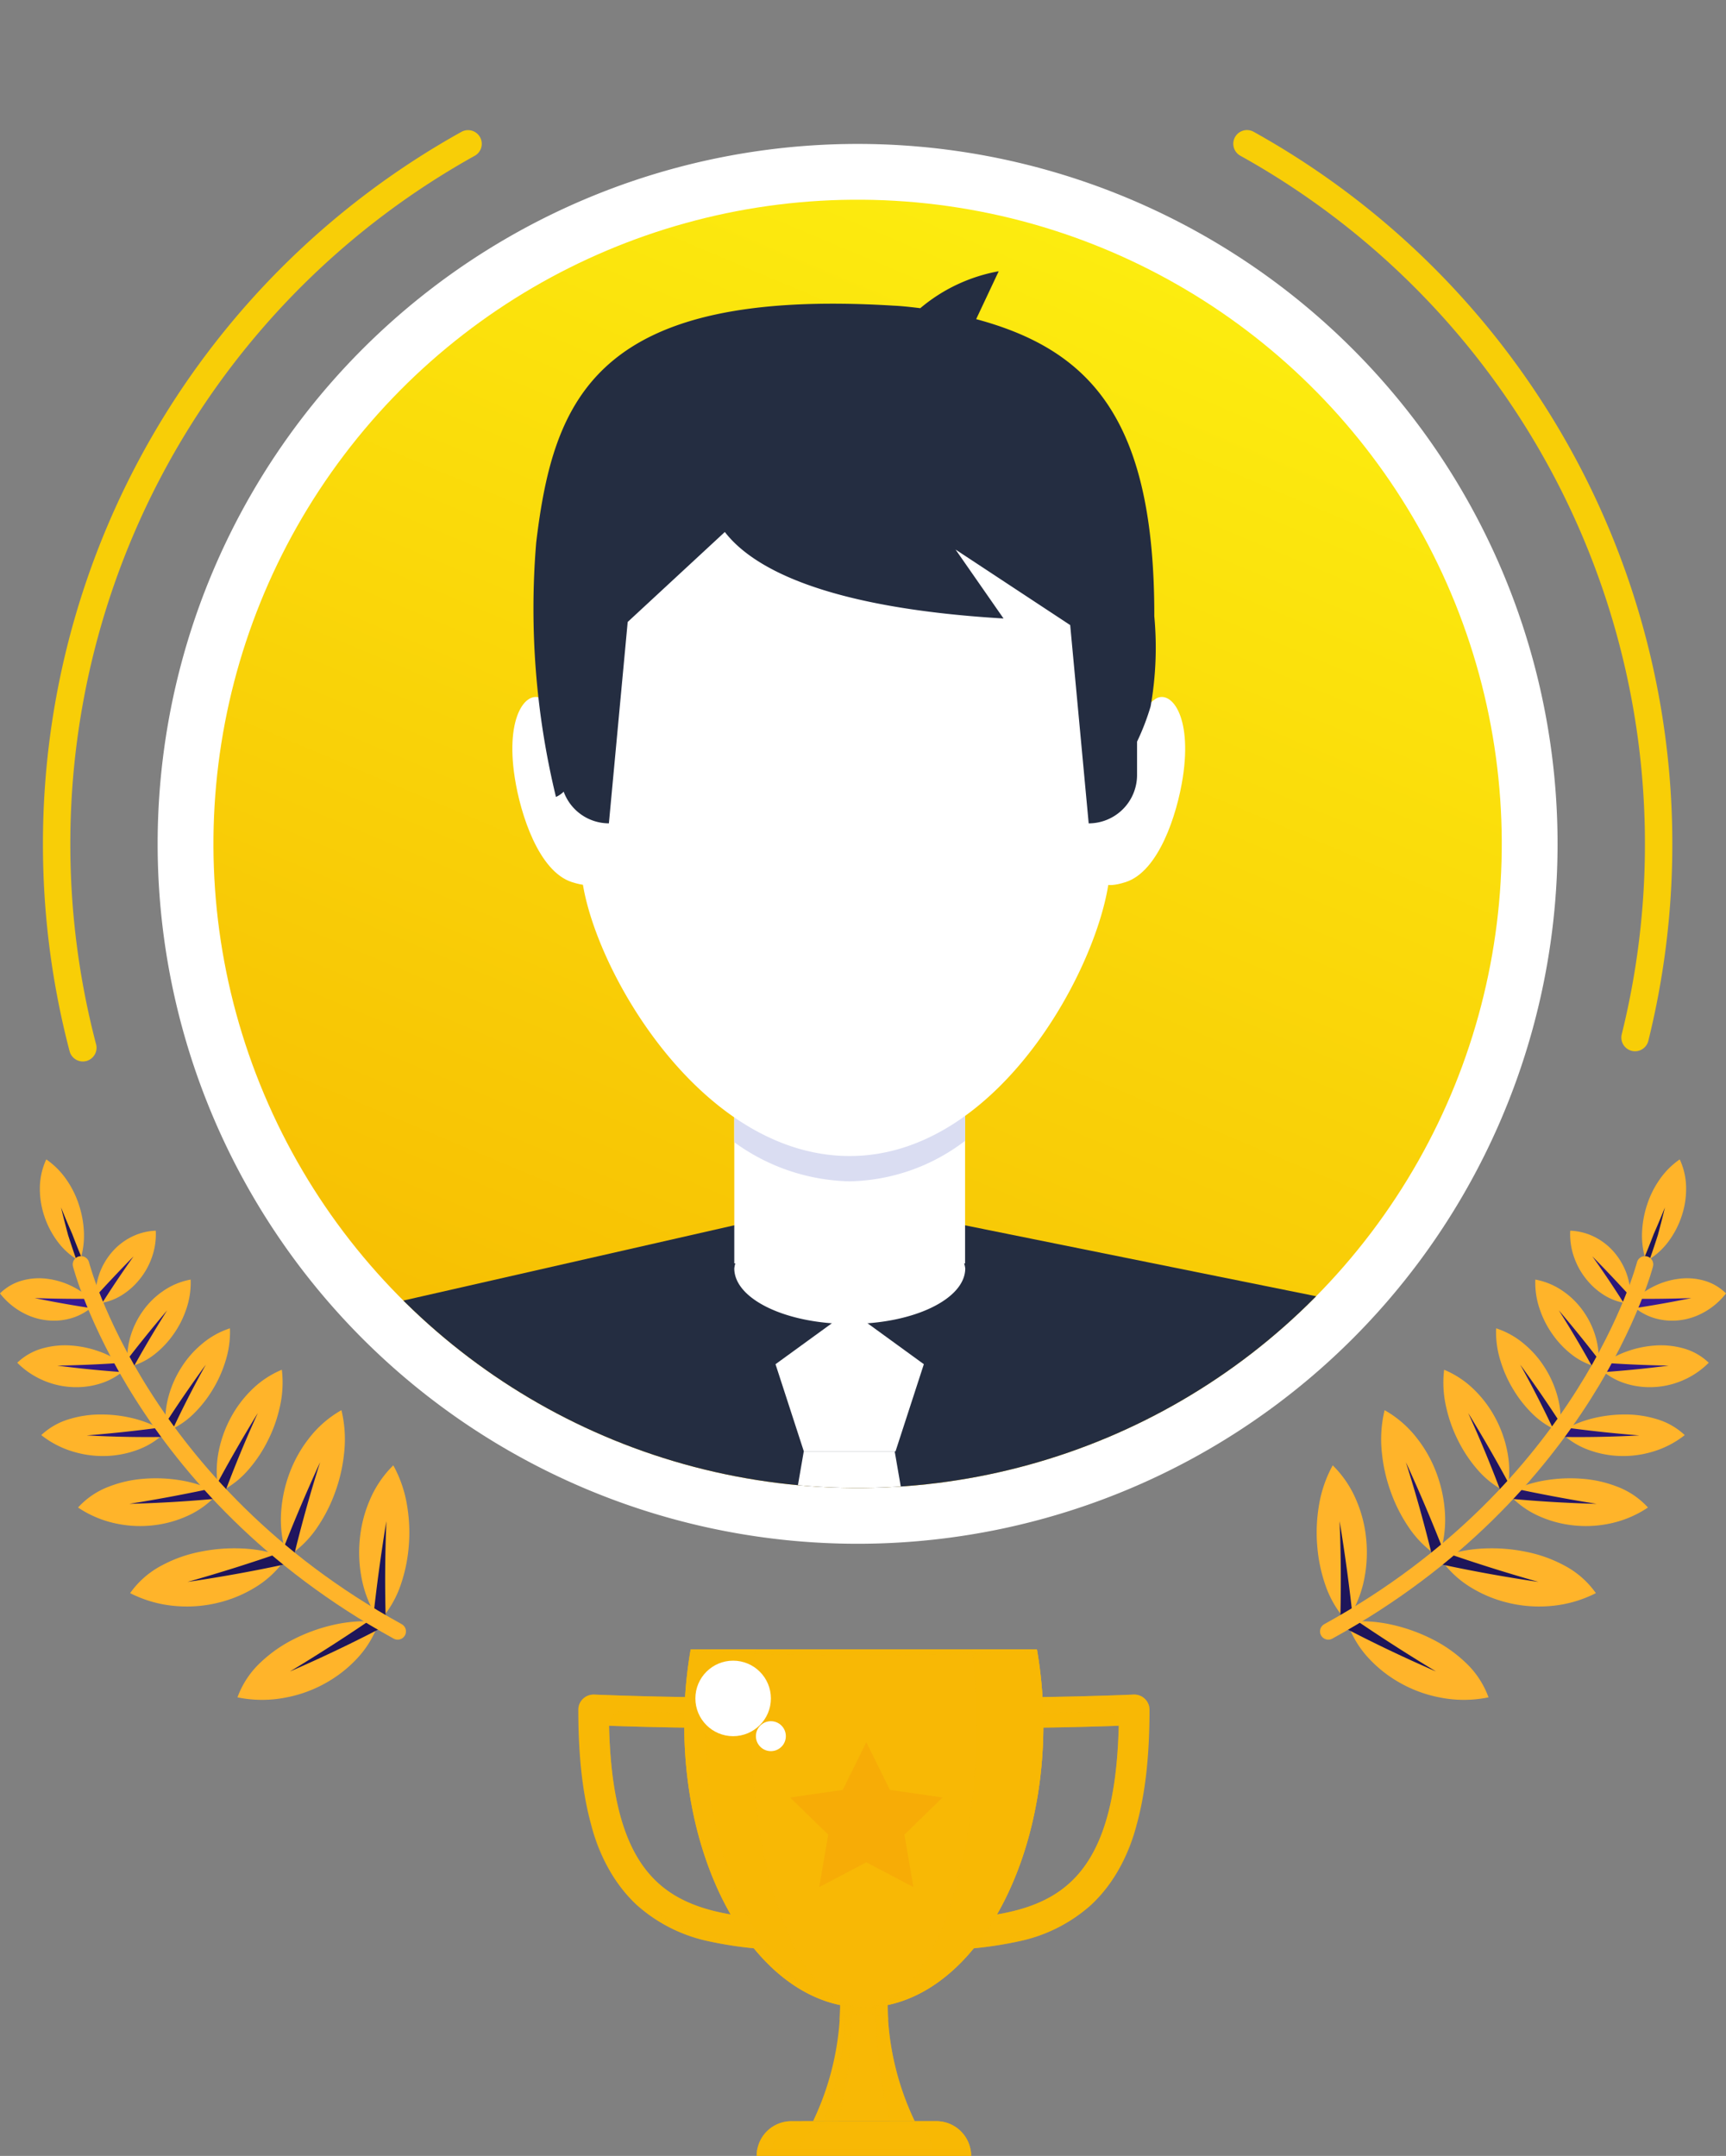 <svg xmlns="http://www.w3.org/2000/svg" xmlns:xlink="http://www.w3.org/1999/xlink" width="94.531" height="118.082" viewBox="0 0 94.531 118.082">
  <rect x="0" y="0" width="94.531" height="118.082" fill="#808080" stroke="none"/>
  <defs>
    <linearGradient id="linear-gradient" x1="0.853" y1="0.153" x2="-0.005" y2="0.968" gradientUnits="objectBoundingBox">
      <stop offset="0" stop-color="#fcec0f"/>
      <stop offset="1" stop-color="#f6b500"/>
    </linearGradient>
    <clipPath id="clip-path">
      <ellipse id="Ellipse_1168" data-name="Ellipse 1168" cx="35.28" cy="35.28" rx="35.28" ry="35.28" transform="translate(0 27.426) rotate(-22.873)" fill="none"/>
    </clipPath>
    <radialGradient id="radial-gradient" cx="-16.104" cy="-6.738" r="13.31" gradientUnits="objectBoundingBox">
      <stop offset="0" stop-color="#621ffa"/>
      <stop offset="1" stop-color="#1e155a"/>
    </radialGradient>
    <radialGradient id="radial-gradient-2" cx="-5.138" cy="-7.516" r="10.541" xlink:href="#radial-gradient"/>
    <radialGradient id="radial-gradient-3" cx="-3.143" cy="-59.792" r="75.22" xlink:href="#radial-gradient"/>
    <radialGradient id="radial-gradient-4" cx="-2.806" cy="-7.136" r="8.931" xlink:href="#radial-gradient"/>
    <radialGradient id="radial-gradient-5" cx="-1.67" cy="-40.883" r="45.606" xlink:href="#radial-gradient"/>
    <radialGradient id="radial-gradient-6" cx="0.614" cy="-6.585" r="7.51" xlink:href="#radial-gradient"/>
    <radialGradient id="radial-gradient-7" cx="-0.027" cy="-24.513" r="24.668" xlink:href="#radial-gradient"/>
    <radialGradient id="radial-gradient-8" cx="21.97" cy="-6.466" r="7.145" xlink:href="#radial-gradient"/>
    <radialGradient id="radial-gradient-9" cx="3.084" cy="-14.023" r="13.626" xlink:href="#radial-gradient"/>
    <radialGradient id="radial-gradient-10" cx="-6.049" cy="-7.869" r="12.262" xlink:href="#radial-gradient"/>
    <radialGradient id="radial-gradient-11" cx="-4.028" cy="-53.899" r="75.902" xlink:href="#radial-gradient"/>
    <radialGradient id="radial-gradient-12" cx="-7.083" cy="-8.26" r="14.476" xlink:href="#radial-gradient"/>
    <radialGradient id="radial-gradient-13" cx="-5.07" cy="-44.127" r="70.55" xlink:href="#radial-gradient"/>
    <radialGradient id="radial-gradient-14" cx="17.104" cy="-6.738" r="13.31" xlink:href="#radial-gradient"/>
    <radialGradient id="radial-gradient-15" cx="6.138" cy="-7.516" r="10.541" xlink:href="#radial-gradient"/>
    <radialGradient id="radial-gradient-16" cx="4.143" cy="-59.792" r="75.22" xlink:href="#radial-gradient"/>
    <radialGradient id="radial-gradient-17" cx="3.806" cy="-7.136" r="8.931" xlink:href="#radial-gradient"/>
    <radialGradient id="radial-gradient-18" cx="2.67" cy="-40.883" r="45.606" xlink:href="#radial-gradient"/>
    <radialGradient id="radial-gradient-19" cx="0.386" cy="-6.585" r="7.51" xlink:href="#radial-gradient"/>
    <radialGradient id="radial-gradient-20" cx="1.027" cy="-24.513" r="24.668" xlink:href="#radial-gradient"/>
    <radialGradient id="radial-gradient-21" cx="-20.972" cy="-6.466" r="7.145" xlink:href="#radial-gradient"/>
    <radialGradient id="radial-gradient-22" cx="-2.084" cy="-14.023" r="13.626" xlink:href="#radial-gradient"/>
    <radialGradient id="radial-gradient-23" cx="7.049" cy="-7.869" r="12.262" xlink:href="#radial-gradient"/>
    <radialGradient id="radial-gradient-24" cx="5.028" cy="-53.899" r="75.902" xlink:href="#radial-gradient"/>
    <radialGradient id="radial-gradient-25" cx="8.083" cy="-8.26" r="14.476" xlink:href="#radial-gradient"/>
    <radialGradient id="radial-gradient-26" cx="6.07" cy="-44.127" r="70.55" xlink:href="#radial-gradient"/>
  </defs>
  <g id="Group_903140" data-name="Group 903140" transform="translate(-140.686 -151.631)">
    <g id="Group_1621" data-name="Group 1621" transform="translate(141.437 151.631)">
      <path id="Path_6541" data-name="Path 6541" d="M-243.945,93.508A43.854,43.854,0,0,1-221.4,131.853a43.954,43.954,0,0,1-1.292,10.61" transform="translate(311.49 -85.634)" fill="none" stroke="#f8ce07" stroke-linecap="round" stroke-width="1.5"/>
      <path id="Path_6542" data-name="Path 6542" d="M-289.539,143.021a43.892,43.892,0,0,1-1.435-11.169,43.856,43.856,0,0,1,22.533-38.341" transform="translate(293.325 -85.633)" fill="none" stroke="#f8ce07" stroke-linecap="round" stroke-width="1.5"/>
      <path id="Path_6808" data-name="Path 6808" d="M38.336,0A38.336,38.336,0,1,1,0,38.336,38.336,38.336,0,0,1,38.336,0Z" transform="translate(7.883 7.883)" fill="#fff"/>
      <ellipse id="Ellipse_1167" data-name="Ellipse 1167" cx="35.28" cy="35.28" rx="35.28" ry="35.28" transform="translate(0 27.426) rotate(-22.873)" fill="url(#linear-gradient)"/>
      <g id="Group_1620" data-name="Group 1620" transform="translate(0 0)">
        <g id="Group_1619" data-name="Group 1619" clip-path="url(#clip-path)">
          <g id="Group_1618" data-name="Group 1618" transform="translate(11.859 14.857)">
            <g id="Group_1616" data-name="Group 1616" transform="translate(0 39.974)">
              <path id="Path_6543" data-name="Path 6543" d="M-215.4,141.992l-28.467,19.161h-12.65l-27.6-18.634,27.6-6.278h12.644Z" transform="translate(284.115 -123.959)" fill="#242d41"/>
              <g id="Group_1614" data-name="Group 1614" transform="translate(27.602)">
                <path id="Path_6544" data-name="Path 6544" d="M-251.611,141.748h.051V127.381H-264.2v14.367h.057a1.56,1.56,0,0,0-.057.274c0,1.68,2.832,3.043,6.325,3.043s6.324-1.363,6.324-3.043A1.558,1.558,0,0,0-251.611,141.748Z" transform="translate(264.204 -127.381)" fill="#fff"/>
                <path id="Path_6545" data-name="Path 6545" d="M-264.2,135.112a11.1,11.1,0,0,0,6.325,2.142,10.727,10.727,0,0,0,6.319-2.221v-7.652H-264.2Z" transform="translate(264.204 -127.381)" fill="#daddf2"/>
              </g>
              <g id="Group_1615" data-name="Group 1615" transform="translate(28.357 16.934)">
                <path id="Path_6546" data-name="Path 6546" d="M-258.509,139.6l-4.063,2.952,1.552,4.776H-256l1.552-4.776Z" transform="translate(264.079 -139.597)" fill="#fff"/>
                <path id="Path_6547" data-name="Path 6547" d="M-252.563,162.883h-11.1l3.059-17.712h4.979Z" transform="translate(263.659 -137.444)" fill="#fff"/>
              </g>
            </g>
            <g id="Group_1617" data-name="Group 1617" transform="translate(15.451)">
              <path id="Path_6548" data-name="Path 6548" d="M-269.836,129.56l-1.507-14.617a12.682,12.682,0,0,1,12.683-12.683h7.077A12.684,12.684,0,0,1-238.9,114.944l-1.957,14.617c0,4.435-5.659,16.01-14.264,16.01C-263.758,145.57-269.836,134.086-269.836,129.56Z" transform="translate(273.597 -97.11)" fill="#fff"/>
              <path id="Path_6549" data-name="Path 6549" d="M-272.837,119.786c.315,2.029,1.321,5.137,3.126,5.718,2.323.749,1.62-1.133,1-4.156-.462-2.246-1.3-4.964-2.612-5.864C-272.136,114.93-273.378,116.312-272.837,119.786Z" transform="translate(272.969 -92.048)" fill="#fff"/>
              <path id="Path_6550" data-name="Path 6550" d="M-245.163,119.786c-.316,2.029-1.321,5.137-3.126,5.718-2.325.749-1.622-1.133-1-4.156.463-2.246,1.3-4.964,2.612-5.864C-245.864,114.93-244.624,116.312-245.163,119.786Z" transform="translate(281.881 -92.048)" fill="#fff"/>
              <path id="Path_6551" data-name="Path 6551" d="M-238.118,117.444c.015-10.635-3.356-14.554-9.756-16.276l1.234-2.623a9.185,9.185,0,0,0-4.295,2.023c-.507-.062-1.009-.119-1.472-.139l0,0c-16.309-1-18.616,5.111-19.563,12.964a43.724,43.724,0,0,0,1.081,13.944,1.388,1.388,0,0,0,.423-.287,2.64,2.64,0,0,0,2.476,1.734l1.03-11.03,5.32-4.928c1.476,1.913,5.349,4.146,15.265,4.738l-2.628-3.776,6.278,4.137,1.013,10.86a2.649,2.649,0,0,0,2.649-2.649v-1.826a13.127,13.127,0,0,0,.744-1.934A18.552,18.552,0,0,0-238.118,117.444Z" transform="translate(273.277 -98.545)" fill="#242d41"/>
            </g>
          </g>
        </g>
      </g>
    </g>
    <g id="Group_1718" data-name="Group 1718" transform="translate(140.686 215.133)">
      <g id="Group_1669" data-name="Group 1669" transform="translate(72.113)">
        <g id="Group_1668" data-name="Group 1668">
          <g id="Group_1667" data-name="Group 1667">
            <g id="Group_1624" data-name="Group 1624" transform="translate(17.821)">
              <g id="Group_1622" data-name="Group 1622">
                <path id="Path_6552" data-name="Path 6552" d="M-226.273,133.636a3.763,3.763,0,0,1,.349,1.639,4.671,4.671,0,0,1-.25,1.487,4.907,4.907,0,0,1-.693,1.339,3.891,3.891,0,0,1-1.249,1.113,4.468,4.468,0,0,1-.218-1.636,5.567,5.567,0,0,1,.266-1.436,5.184,5.184,0,0,1,.634-1.317A4.338,4.338,0,0,1-226.273,133.636Z" transform="translate(228.336 -133.636)" fill="#ffb42a"/>
              </g>
              <g id="Group_1623" data-name="Group 1623" transform="translate(0.058 2.63)">
                <path id="Path_6553" data-name="Path 6553" d="M-227.1,135.533q-.183.761-.388,1.519-.239.747-.5,1.485a.171.171,0,0,1-.208.118.166.166,0,0,1-.09-.218l0-.011q.3-.719.578-1.449Q-227.391,136.262-227.1,135.533Z" transform="translate(228.294 -135.533)" fill="url(#radial-gradient)"/>
              </g>
            </g>
            <g id="Group_1631" data-name="Group 1631" transform="translate(9.818 9.252)">
              <g id="Group_1627" data-name="Group 1627">
                <g id="Group_1625" data-name="Group 1625">
                  <path id="Path_6554" data-name="Path 6554" d="M-234.1,140.31a4.537,4.537,0,0,1,1.584.9,5.432,5.432,0,0,1,1.087,1.26,5.743,5.743,0,0,1,.688,1.557,4.825,4.825,0,0,1,.134,1.941,4.431,4.431,0,0,1-1.521-.994,6.567,6.567,0,0,1-1.03-1.313,6.773,6.773,0,0,1-.689-1.528A5.262,5.262,0,0,1-234.1,140.31Z" transform="translate(234.109 -140.31)" fill="#ffb42a"/>
                </g>
                <g id="Group_1626" data-name="Group 1626" transform="translate(1.33 1.991)">
                  <path id="Path_6555" data-name="Path 6555" d="M-233.15,141.746q1.243,1.707,2.4,3.51a.3.3,0,0,1-.085.384.239.239,0,0,1-.356-.048l-.015-.026Q-232.118,143.6-233.15,141.746Z" transform="translate(233.15 -141.746)" fill="url(#radial-gradient-2)"/>
                </g>
              </g>
              <g id="Group_1630" data-name="Group 1630" transform="translate(3.256 4.715)">
                <g id="Group_1628" data-name="Group 1628" transform="translate(0.275)">
                  <path id="Path_6556" data-name="Path 6556" d="M-224.753,144.845a5.207,5.207,0,0,1-1.87.941,5.565,5.565,0,0,1-1.754.2,5.446,5.446,0,0,1-1.654-.335,4.223,4.223,0,0,1-1.532-.976,6.122,6.122,0,0,1,1.822-.758,7.271,7.271,0,0,1,1.73-.2,5.8,5.8,0,0,1,1.672.238A3.822,3.822,0,0,1-224.753,144.845Z" transform="translate(231.562 -143.711)" fill="#ffb42a"/>
                </g>
                <g id="Group_1629" data-name="Group 1629" transform="translate(0 0.688)">
                  <path id="Path_6557" data-name="Path 6557" d="M-227.164,144.67q-2.2.119-4.369.082a.235.235,0,0,1-.225-.276.3.3,0,0,1,.288-.269l.03,0Q-229.323,144.5-227.164,144.67Z" transform="translate(231.761 -144.207)" fill="url(#radial-gradient-3)"/>
                </g>
              </g>
            </g>
            <g id="Group_1638" data-name="Group 1638" transform="translate(6.936 11.522)">
              <g id="Group_1634" data-name="Group 1634">
                <g id="Group_1632" data-name="Group 1632">
                  <path id="Path_6558" data-name="Path 6558" d="M-236.144,141.948a5.168,5.168,0,0,1,1.711,1.158,6.251,6.251,0,0,1,1.116,1.525,6.538,6.538,0,0,1,.638,1.822,5.468,5.468,0,0,1-.024,2.207,5,5,0,0,1-1.63-1.26,7.534,7.534,0,0,1-1.047-1.578,7.767,7.767,0,0,1-.643-1.79A5.97,5.97,0,0,1-236.144,141.948Z" transform="translate(236.188 -141.948)" fill="#ffb42a"/>
                </g>
                <g id="Group_1633" data-name="Group 1633" transform="translate(1.362 2.37)">
                  <path id="Path_6559" data-name="Path 6559" d="M-235.206,143.658q1.254,2.044,2.4,4.186a.332.332,0,0,1-.13.426.272.272,0,0,1-.4-.086l-.014-.032Q-234.207,145.85-235.206,143.658Z" transform="translate(235.206 -143.658)" fill="url(#radial-gradient-4)"/>
                </g>
              </g>
              <g id="Group_1637" data-name="Group 1637" transform="translate(3.206 5.941)">
                <g id="Group_1635" data-name="Group 1635" transform="translate(0.314)">
                  <path id="Path_6560" data-name="Path 6560" d="M-225.962,147.838a5.905,5.905,0,0,1-2.2.9,6.314,6.314,0,0,1-2,.064,6.176,6.176,0,0,1-1.84-.527,4.832,4.832,0,0,1-1.645-1.242,6.936,6.936,0,0,1,2.128-.694,8.274,8.274,0,0,1,1.975-.074,6.6,6.6,0,0,1,1.871.42A4.354,4.354,0,0,1-225.962,147.838Z" transform="translate(233.649 -146.233)" fill="#ffb42a"/>
                </g>
                <g id="Group_1636" data-name="Group 1636" transform="translate(0 0.488)">
                  <path id="Path_6561" data-name="Path 6561" d="M-228.69,147.5q-2.5-.064-4.95-.3a.268.268,0,0,1-.229-.334.341.341,0,0,1,.349-.277l.035.006Q-231.117,147.112-228.69,147.5Z" transform="translate(233.876 -146.585)" fill="url(#radial-gradient-5)"/>
                </g>
              </g>
            </g>
            <g id="Group_1645" data-name="Group 1645" transform="translate(3.534 13.736)">
              <g id="Group_1641" data-name="Group 1641">
                <g id="Group_1639" data-name="Group 1639">
                  <path id="Path_6562" data-name="Path 6562" d="M-238.456,143.545a5.878,5.878,0,0,1,1.773,1.537,7.076,7.076,0,0,1,1.054,1.87,7.5,7.5,0,0,1,.473,2.142,6.217,6.217,0,0,1-.326,2.487,5.68,5.68,0,0,1-1.668-1.643,8.534,8.534,0,0,1-.969-1.921,8.823,8.823,0,0,1-.482-2.106A6.8,6.8,0,0,1-238.456,143.545Z" transform="translate(238.642 -143.545)" fill="#ffb42a"/>
                </g>
                <g id="Group_1640" data-name="Group 1640" transform="translate(1.352 2.853)">
                  <path id="Path_6563" data-name="Path 6563" d="M-237.667,145.6q1.135,2.474,2.136,5.046a.381.381,0,0,1-.205.463.31.31,0,0,1-.439-.152l-.011-.037Q-236.837,148.211-237.667,145.6Z" transform="translate(237.667 -145.603)" fill="url(#radial-gradient-6)"/>
                </g>
              </g>
              <g id="Group_1644" data-name="Group 1644" transform="translate(2.834 7.568)">
                <g id="Group_1642" data-name="Group 1642" transform="translate(0.362)">
                  <path id="Path_6564" data-name="Path 6564" d="M-227.776,151.457a6.706,6.706,0,0,1-2.6.714,7.183,7.183,0,0,1-2.267-.2,7,7,0,0,1-2.006-.844,5.459,5.459,0,0,1-1.687-1.623,7.893,7.893,0,0,1,2.494-.495,9.346,9.346,0,0,1,2.239.184,7.475,7.475,0,0,1,2.053.726A4.919,4.919,0,0,1-227.776,151.457Z" transform="translate(236.337 -149.004)" fill="#ffb42a"/>
                </g>
                <g id="Group_1643" data-name="Group 1643" transform="translate(0 0.153)">
                  <path id="Path_6565" data-name="Path 6565" d="M-230.823,150.8q-2.815-.412-5.544-1.009a.3.3,0,0,1-.213-.406.388.388,0,0,1,.433-.266l.037.01Q-233.509,150.04-230.823,150.8Z" transform="translate(236.598 -149.115)" fill="url(#radial-gradient-7)"/>
                </g>
              </g>
            </g>
            <g id="Group_1652" data-name="Group 1652" transform="translate(0 16.757)">
              <g id="Group_1648" data-name="Group 1648">
                <g id="Group_1646" data-name="Group 1646">
                  <path id="Path_6566" data-name="Path 6566" d="M-240.313,145.724a5.863,5.863,0,0,1,1.307,1.949,7.034,7.034,0,0,1,.525,2.081,7.425,7.425,0,0,1-.105,2.19,6.253,6.253,0,0,1-.966,2.314,5.68,5.68,0,0,1-1.18-2.023,8.6,8.6,0,0,1-.43-2.107,8.855,8.855,0,0,1,.087-2.16A6.8,6.8,0,0,1-240.313,145.724Z" transform="translate(241.192 -145.724)" fill="#ffb42a"/>
                </g>
                <g id="Group_1647" data-name="Group 1647" transform="translate(1.255 3.058)">
                  <path id="Path_6567" data-name="Path 6567" d="M-240.286,147.93q.445,2.687.736,5.429a.381.381,0,0,1-.32.394.308.308,0,0,1-.383-.262.358.358,0,0,1,0-.039Q-240.171,150.665-240.286,147.93Z" transform="translate(240.286 -147.93)" fill="url(#radial-gradient-8)"/>
                </g>
              </g>
              <g id="Group_1651" data-name="Group 1651" transform="translate(1.294 8.233)">
                <g id="Group_1649" data-name="Group 1649" transform="translate(0.369 0.305)">
                  <path id="Path_6568" data-name="Path 6568" d="M-232.243,156.053a6.7,6.7,0,0,1-2.7,0,7.151,7.151,0,0,1-2.135-.786,7.015,7.015,0,0,1-1.713-1.34,5.47,5.47,0,0,1-1.2-2.01,7.872,7.872,0,0,1,2.538.177,9.386,9.386,0,0,1,2.111.765,7.515,7.515,0,0,1,1.79,1.241A4.913,4.913,0,0,1-232.243,156.053Z" transform="translate(239.992 -151.883)" fill="#ffb42a"/>
                </g>
                <g id="Group_1650" data-name="Group 1650">
                  <path id="Path_6569" data-name="Path 6569" d="M-235.017,154.72q-2.608-1.133-5.083-2.427a.3.3,0,0,1-.1-.449.385.385,0,0,1,.487-.143l.035.019Q-237.408,153.279-235.017,154.72Z" transform="translate(240.258 -151.663)" fill="url(#radial-gradient-9)"/>
                </g>
              </g>
            </g>
            <g id="Group_1659" data-name="Group 1659" transform="translate(11.971 6.583)">
              <g id="Group_1655" data-name="Group 1655">
                <g id="Group_1653" data-name="Group 1653">
                  <path id="Path_6570" data-name="Path 6570" d="M-232.552,138.385a3.846,3.846,0,0,1,1.526.64,4.362,4.362,0,0,1,1.058,1.034,4.682,4.682,0,0,1,.686,1.354,4.2,4.2,0,0,1,.171,1.769,3.714,3.714,0,0,1-1.486-.721,5.126,5.126,0,0,1-1.015-1.081,5.239,5.239,0,0,1-.683-1.329A4.438,4.438,0,0,1-232.552,138.385Z" transform="translate(232.556 -138.385)" fill="#ffb42a"/>
                </g>
                <g id="Group_1654" data-name="Group 1654" transform="translate(1.292 1.69)">
                  <path id="Path_6571" data-name="Path 6571" d="M-231.624,139.6q1.216,1.431,2.368,2.937a.293.293,0,0,1-.053.388.241.241,0,0,1-.36-.019l-.018-.028Q-230.611,141.2-231.624,139.6Z" transform="translate(231.624 -139.604)" fill="url(#radial-gradient-10)"/>
                </g>
              </g>
              <g id="Group_1658" data-name="Group 1658" transform="translate(3.2 3.604)">
                <g id="Group_1656" data-name="Group 1656" transform="translate(0.275)">
                  <path id="Path_6572" data-name="Path 6572" d="M-224.023,141.936a4.526,4.526,0,0,1-1.6,1.037,4.516,4.516,0,0,1-1.539.3,4.374,4.374,0,0,1-1.479-.22,3.632,3.632,0,0,1-1.41-.861,5.111,5.111,0,0,1,1.568-.884,5.68,5.68,0,0,1,1.518-.315,4.523,4.523,0,0,1,1.492.139A3.246,3.246,0,0,1-224.023,141.936Z" transform="translate(230.05 -140.985)" fill="#ffb42a"/>
                </g>
                <g id="Group_1657" data-name="Group 1657" transform="translate(0 0.936)">
                  <path id="Path_6573" data-name="Path 6573" d="M-226.142,141.832q-1.94.252-3.859.376a.235.235,0,0,1-.247-.256.3.3,0,0,1,.265-.291.285.285,0,0,1,.035,0Q-228.058,141.8-226.142,141.832Z" transform="translate(230.248 -141.66)" fill="url(#radial-gradient-11)"/>
                </g>
              </g>
            </g>
            <g id="Group_1666" data-name="Group 1666" transform="translate(13.881 3.905)">
              <g id="Group_1662" data-name="Group 1662">
                <g id="Group_1660" data-name="Group 1660">
                  <path id="Path_6574" data-name="Path 6574" d="M-231.172,136.453a3.244,3.244,0,0,1,1.442.4,3.415,3.415,0,0,1,1,.825,3.727,3.727,0,0,1,.656,1.162,3.672,3.672,0,0,1,.175,1.608,3.1,3.1,0,0,1-1.418-.466,3.87,3.87,0,0,1-.969-.864,3.945,3.945,0,0,1-.65-1.142A3.767,3.767,0,0,1-231.172,136.453Z" transform="translate(231.178 -136.453)" fill="#ffb42a"/>
                </g>
                <g id="Group_1661" data-name="Group 1661" transform="translate(1.221 1.407)">
                  <path id="Path_6575" data-name="Path 6575" d="M-230.3,137.468q1.152,1.169,2.261,2.4a.294.294,0,0,1-.022.392.243.243,0,0,1-.362.011c-.008-.01-.015-.021-.024-.032Q-229.338,138.815-230.3,137.468Z" transform="translate(230.297 -137.468)" fill="url(#radial-gradient-12)"/>
                </g>
              </g>
              <g id="Group_1665" data-name="Group 1665" transform="translate(3.03 2.604)">
                <g id="Group_1663" data-name="Group 1663" transform="translate(0.275)">
                  <path id="Path_6576" data-name="Path 6576" d="M-223.562,139.164a3.927,3.927,0,0,1-1.332,1.1,3.536,3.536,0,0,1-1.321.38,3.4,3.4,0,0,1-1.3-.137,3.11,3.11,0,0,1-1.278-.775,4.39,4.39,0,0,1,1.314-.973,4.283,4.283,0,0,1,1.3-.392,3.443,3.443,0,0,1,1.307.067A2.77,2.77,0,0,1-223.562,139.164Z" transform="translate(228.794 -138.332)" fill="#ffb42a"/>
                </g>
                <g id="Group_1664" data-name="Group 1664" transform="translate(0 1.087)">
                  <path id="Path_6577" data-name="Path 6577" d="M-225.386,139.116q-1.674.343-3.338.588a.235.235,0,0,1-.268-.236.3.3,0,0,1,.243-.312l.039,0Q-227.055,139.172-225.386,139.116Z" transform="translate(228.992 -139.116)" fill="url(#radial-gradient-13)"/>
                </g>
              </g>
            </g>
          </g>
        </g>
        <path id="Path_6578" data-name="Path 6578" d="M-223.389,137.785s-3.155,12.3-17.343,20.1" transform="translate(241.369 -132.033)" fill="none" stroke="#ffb42a" stroke-linecap="round" stroke-linejoin="round" stroke-width="0.907"/>
      </g>
      <g id="Group_1717" data-name="Group 1717">
        <g id="Group_1716" data-name="Group 1716">
          <g id="Group_1715" data-name="Group 1715">
            <g id="Group_1672" data-name="Group 1672" transform="translate(2.183)">
              <g id="Group_1670" data-name="Group 1670">
                <path id="Path_6579" data-name="Path 6579" d="M-291.286,133.636a3.786,3.786,0,0,0-.351,1.639,4.708,4.708,0,0,0,.251,1.487,4.905,4.905,0,0,0,.693,1.339,3.892,3.892,0,0,0,1.249,1.113,4.5,4.5,0,0,0,.218-1.636,5.566,5.566,0,0,0-.266-1.436,5.183,5.183,0,0,0-.634-1.317A4.337,4.337,0,0,0-291.286,133.636Z" transform="translate(291.637 -133.636)" fill="#ffb42a"/>
              </g>
              <g id="Group_1671" data-name="Group 1671" transform="translate(1.16 2.63)">
                <path id="Path_6580" data-name="Path 6580" d="M-290.8,135.533q.183.761.388,1.519.239.747.5,1.485a.171.171,0,0,0,.208.118.166.166,0,0,0,.09-.218l0-.011q-.3-.719-.578-1.449Q-290.508,136.262-290.8,135.533Z" transform="translate(290.8 -135.533)" fill="url(#radial-gradient-14)"/>
              </g>
            </g>
            <g id="Group_1679" data-name="Group 1679" transform="translate(2.26 9.252)">
              <g id="Group_1675" data-name="Group 1675" transform="translate(6.574)">
                <g id="Group_1673" data-name="Group 1673" transform="translate(0.221)">
                  <path id="Path_6581" data-name="Path 6581" d="M-283.141,140.31a4.537,4.537,0,0,0-1.584.9,5.431,5.431,0,0,0-1.087,1.26,5.742,5.742,0,0,0-.688,1.557,4.825,4.825,0,0,0-.134,1.941,4.431,4.431,0,0,0,1.521-.994,6.563,6.563,0,0,0,1.03-1.313,6.772,6.772,0,0,0,.689-1.528A5.262,5.262,0,0,0-283.141,140.31Z" transform="translate(286.68 -140.31)" fill="#ffb42a"/>
                </g>
                <g id="Group_1674" data-name="Group 1674" transform="translate(0 1.991)">
                  <path id="Path_6582" data-name="Path 6582" d="M-284.4,141.746q-1.243,1.707-2.4,3.51a.3.3,0,0,0,.085.384.239.239,0,0,0,.356-.048l.015-.026Q-285.435,143.6-284.4,141.746Z" transform="translate(286.839 -141.746)" fill="url(#radial-gradient-15)"/>
                </g>
              </g>
              <g id="Group_1678" data-name="Group 1678" transform="translate(0 4.715)">
                <g id="Group_1676" data-name="Group 1676">
                  <path id="Path_6583" data-name="Path 6583" d="M-291.582,144.845a5.206,5.206,0,0,0,1.87.941,5.565,5.565,0,0,0,1.754.2,5.446,5.446,0,0,0,1.654-.335,4.223,4.223,0,0,0,1.532-.976,6.121,6.121,0,0,0-1.822-.758,7.271,7.271,0,0,0-1.73-.2,5.8,5.8,0,0,0-1.672.238A3.822,3.822,0,0,0-291.582,144.845Z" transform="translate(291.582 -143.711)" fill="#ffb42a"/>
                </g>
                <g id="Group_1677" data-name="Group 1677" transform="translate(2.488 0.688)">
                  <path id="Path_6584" data-name="Path 6584" d="M-289.787,144.67q2.2.119,4.369.082a.235.235,0,0,0,.225-.276.3.3,0,0,0-.288-.269l-.031,0Q-287.629,144.5-289.787,144.67Z" transform="translate(289.787 -144.207)" fill="url(#radial-gradient-16)"/>
                </g>
              </g>
            </g>
            <g id="Group_1686" data-name="Group 1686" transform="translate(4.275 11.522)">
              <g id="Group_1682" data-name="Group 1682" transform="translate(7.416)">
                <g id="Group_1680" data-name="Group 1680" transform="translate(0.18)">
                  <path id="Path_6585" data-name="Path 6585" d="M-281.083,141.948a5.167,5.167,0,0,0-1.711,1.158,6.252,6.252,0,0,0-1.116,1.525,6.537,6.537,0,0,0-.638,1.822,5.469,5.469,0,0,0,.024,2.207,5,5,0,0,0,1.63-1.26,7.533,7.533,0,0,0,1.047-1.578,7.768,7.768,0,0,0,.643-1.79A5.969,5.969,0,0,0-281.083,141.948Z" transform="translate(284.648 -141.948)" fill="#ffb42a"/>
                </g>
                <g id="Group_1681" data-name="Group 1681" transform="translate(0 2.37)">
                  <path id="Path_6586" data-name="Path 6586" d="M-282.349,143.658q-1.254,2.044-2.4,4.186a.332.332,0,0,0,.13.426.272.272,0,0,0,.4-.086l.014-.032Q-283.349,145.85-282.349,143.658Z" transform="translate(284.778 -143.658)" fill="url(#radial-gradient-17)"/>
                </g>
              </g>
              <g id="Group_1685" data-name="Group 1685" transform="translate(0 5.941)">
                <g id="Group_1683" data-name="Group 1683">
                  <path id="Path_6587" data-name="Path 6587" d="M-290.128,147.838a5.905,5.905,0,0,0,2.2.9,6.314,6.314,0,0,0,2,.064,6.176,6.176,0,0,0,1.84-.527,4.833,4.833,0,0,0,1.645-1.242,6.936,6.936,0,0,0-2.128-.694,8.273,8.273,0,0,0-1.975-.074,6.59,6.59,0,0,0-1.871.42A4.354,4.354,0,0,0-290.128,147.838Z" transform="translate(290.128 -146.233)" fill="#ffb42a"/>
                </g>
                <g id="Group_1684" data-name="Group 1684" transform="translate(2.815 0.488)">
                  <path id="Path_6588" data-name="Path 6588" d="M-288.1,147.5q2.5-.064,4.95-.3a.268.268,0,0,0,.229-.334.341.341,0,0,0-.349-.277l-.035.006Q-285.67,147.112-288.1,147.5Z" transform="translate(288.097 -146.585)" fill="url(#radial-gradient-18)"/>
                </g>
              </g>
            </g>
            <g id="Group_1693" data-name="Group 1693" transform="translate(7.127 13.736)">
              <g id="Group_1689" data-name="Group 1689" transform="translate(8.248)">
                <g id="Group_1687" data-name="Group 1687" transform="translate(0.013)">
                  <path id="Path_6589" data-name="Path 6589" d="M-278.8,143.545a5.877,5.877,0,0,0-1.773,1.537,7.075,7.075,0,0,0-1.054,1.87,7.5,7.5,0,0,0-.473,2.142,6.217,6.217,0,0,0,.326,2.487,5.68,5.68,0,0,0,1.668-1.643,8.532,8.532,0,0,0,.969-1.921,8.817,8.817,0,0,0,.482-2.106A6.794,6.794,0,0,0-278.8,143.545Z" transform="translate(282.112 -143.545)" fill="#ffb42a"/>
                </g>
                <g id="Group_1688" data-name="Group 1688" transform="translate(0 2.853)">
                  <path id="Path_6590" data-name="Path 6590" d="M-279.964,145.6q-1.135,2.474-2.136,5.046a.381.381,0,0,0,.205.463.31.31,0,0,0,.44-.152l.011-.037Q-280.794,148.211-279.964,145.6Z" transform="translate(282.121 -145.603)" fill="url(#radial-gradient-19)"/>
                </g>
              </g>
              <g id="Group_1692" data-name="Group 1692" transform="translate(0 7.568)">
                <g id="Group_1690" data-name="Group 1690">
                  <path id="Path_6591" data-name="Path 6591" d="M-288.071,151.457a6.706,6.706,0,0,0,2.6.714,7.183,7.183,0,0,0,2.267-.2,7,7,0,0,0,2.006-.844,5.459,5.459,0,0,0,1.687-1.623,7.893,7.893,0,0,0-2.494-.495,9.34,9.34,0,0,0-2.239.184,7.475,7.475,0,0,0-2.053.726A4.919,4.919,0,0,0-288.071,151.457Z" transform="translate(288.071 -149.004)" fill="#ffb42a"/>
                </g>
                <g id="Group_1691" data-name="Group 1691" transform="translate(3.148 0.153)">
                  <path id="Path_6592" data-name="Path 6592" d="M-285.8,150.8q2.815-.412,5.544-1.009a.3.3,0,0,0,.213-.406.388.388,0,0,0-.433-.266l-.037.01Q-283.114,150.04-285.8,150.8Z" transform="translate(285.8 -149.115)" fill="url(#radial-gradient-20)"/>
                </g>
              </g>
            </g>
            <g id="Group_1700" data-name="Group 1700" transform="translate(13.006 16.757)">
              <g id="Group_1696" data-name="Group 1696" transform="translate(6.664)">
                <g id="Group_1694" data-name="Group 1694">
                  <path id="Path_6593" data-name="Path 6593" d="M-277.153,145.724a5.863,5.863,0,0,0-1.307,1.949,7.036,7.036,0,0,0-.525,2.081,7.426,7.426,0,0,0,.105,2.19,6.253,6.253,0,0,0,.966,2.314,5.681,5.681,0,0,0,1.18-2.023,8.6,8.6,0,0,0,.43-2.107,8.855,8.855,0,0,0-.087-2.16A6.8,6.8,0,0,0-277.153,145.724Z" transform="translate(279.023 -145.724)" fill="#ffb42a"/>
                </g>
                <g id="Group_1695" data-name="Group 1695" transform="translate(0.755 3.058)">
                  <path id="Path_6594" data-name="Path 6594" d="M-277.741,147.93q-.445,2.687-.736,5.429a.381.381,0,0,0,.32.394.308.308,0,0,0,.383-.262.358.358,0,0,0,0-.039Q-277.856,150.665-277.741,147.93Z" transform="translate(278.478 -147.93)" fill="url(#radial-gradient-21)"/>
                </g>
              </g>
              <g id="Group_1699" data-name="Group 1699" transform="translate(0 8.233)">
                <g id="Group_1697" data-name="Group 1697" transform="translate(0 0.305)">
                  <path id="Path_6595" data-name="Path 6595" d="M-283.83,156.053a6.7,6.7,0,0,0,2.7,0,7.151,7.151,0,0,0,2.135-.786,7.014,7.014,0,0,0,1.713-1.34,5.47,5.47,0,0,0,1.2-2.01,7.872,7.872,0,0,0-2.538.177,9.386,9.386,0,0,0-2.111.765,7.516,7.516,0,0,0-1.79,1.241A4.913,4.913,0,0,0-283.83,156.053Z" transform="translate(283.83 -151.883)" fill="#ffb42a"/>
                </g>
                <g id="Group_1698" data-name="Group 1698" transform="translate(2.876)">
                  <path id="Path_6596" data-name="Path 6596" d="M-281.755,154.72q2.608-1.133,5.083-2.427a.3.3,0,0,0,.1-.449.385.385,0,0,0-.487-.143l-.035.019Q-279.364,153.279-281.755,154.72Z" transform="translate(281.755 -151.663)" fill="url(#radial-gradient-22)"/>
                </g>
              </g>
            </g>
            <g id="Group_1707" data-name="Group 1707" transform="translate(0.945 6.583)">
              <g id="Group_1703" data-name="Group 1703" transform="translate(5.79)">
                <g id="Group_1701" data-name="Group 1701" transform="translate(0.236)">
                  <path id="Path_6597" data-name="Path 6597" d="M-284.712,138.385a3.846,3.846,0,0,0-1.526.64,4.361,4.361,0,0,0-1.058,1.034,4.683,4.683,0,0,0-.686,1.354,4.2,4.2,0,0,0-.171,1.769,3.714,3.714,0,0,0,1.486-.721,5.127,5.127,0,0,0,1.015-1.081,5.238,5.238,0,0,0,.683-1.329A4.439,4.439,0,0,0-284.712,138.385Z" transform="translate(288.183 -138.385)" fill="#ffb42a"/>
                </g>
                <g id="Group_1702" data-name="Group 1702" transform="translate(0 1.69)">
                  <path id="Path_6598" data-name="Path 6598" d="M-285.934,139.6q-1.216,1.431-2.368,2.937a.293.293,0,0,0,.053.388.241.241,0,0,0,.36-.019l.018-.028Q-286.947,141.2-285.934,139.6Z" transform="translate(288.353 -139.604)" fill="url(#radial-gradient-23)"/>
                </g>
              </g>
              <g id="Group_1706" data-name="Group 1706" transform="translate(0 3.604)">
                <g id="Group_1704" data-name="Group 1704">
                  <path id="Path_6599" data-name="Path 6599" d="M-292.53,141.936a4.527,4.527,0,0,0,1.6,1.037,4.516,4.516,0,0,0,1.539.3,4.373,4.373,0,0,0,1.479-.22,3.632,3.632,0,0,0,1.41-.861,5.111,5.111,0,0,0-1.568-.884,5.681,5.681,0,0,0-1.518-.315,4.523,4.523,0,0,0-1.492.139A3.246,3.246,0,0,0-292.53,141.936Z" transform="translate(292.53 -140.985)" fill="#ffb42a"/>
                </g>
                <g id="Group_1705" data-name="Group 1705" transform="translate(2.196 0.936)">
                  <path id="Path_6600" data-name="Path 6600" d="M-290.946,141.832q1.94.252,3.859.376a.235.235,0,0,0,.247-.256.3.3,0,0,0-.265-.291.285.285,0,0,0-.035,0Q-289.03,141.8-290.946,141.832Z" transform="translate(290.946 -141.66)" fill="url(#radial-gradient-24)"/>
                </g>
              </g>
            </g>
            <g id="Group_1714" data-name="Group 1714" transform="translate(0 3.905)">
              <g id="Group_1710" data-name="Group 1710" transform="translate(4.989)">
                <g id="Group_1708" data-name="Group 1708" transform="translate(0.244)">
                  <path id="Path_6601" data-name="Path 6601" d="M-286.139,136.453a3.244,3.244,0,0,0-1.442.4,3.415,3.415,0,0,0-1,.825,3.726,3.726,0,0,0-.656,1.162,3.671,3.671,0,0,0-.175,1.608,3.1,3.1,0,0,0,1.418-.466,3.894,3.894,0,0,0,.969-.864,3.977,3.977,0,0,0,.65-1.142A3.766,3.766,0,0,0-286.139,136.453Z" transform="translate(289.437 -136.453)" fill="#ffb42a"/>
                </g>
                <g id="Group_1709" data-name="Group 1709" transform="translate(0 1.407)">
                  <path id="Path_6602" data-name="Path 6602" d="M-287.287,137.468q-1.152,1.169-2.261,2.4a.294.294,0,0,0,.022.392.241.241,0,0,0,.36.011.278.278,0,0,0,.025-.032Q-288.246,138.815-287.287,137.468Z" transform="translate(289.613 -137.468)" fill="url(#radial-gradient-25)"/>
                </g>
              </g>
              <g id="Group_1713" data-name="Group 1713" transform="translate(0 2.604)">
                <g id="Group_1711" data-name="Group 1711">
                  <path id="Path_6603" data-name="Path 6603" d="M-293.212,139.164a3.927,3.927,0,0,0,1.332,1.1,3.536,3.536,0,0,0,1.321.38,3.4,3.4,0,0,0,1.3-.137,3.11,3.11,0,0,0,1.278-.775,4.391,4.391,0,0,0-1.314-.973,4.283,4.283,0,0,0-1.3-.392,3.443,3.443,0,0,0-1.307.067A2.77,2.77,0,0,0-293.212,139.164Z" transform="translate(293.212 -138.332)" fill="#ffb42a"/>
                </g>
                <g id="Group_1712" data-name="Group 1712" transform="translate(1.901 1.087)">
                  <path id="Path_6604" data-name="Path 6604" d="M-291.841,139.116q1.674.343,3.338.588a.235.235,0,0,0,.268-.236.3.3,0,0,0-.243-.312l-.039,0Q-290.172,139.172-291.841,139.116Z" transform="translate(291.841 -139.116)" fill="url(#radial-gradient-26)"/>
                </g>
              </g>
            </g>
          </g>
        </g>
        <path id="Path_6605" data-name="Path 6605" d="M-290.011,137.785s3.155,12.3,17.343,20.1" transform="translate(294.448 -132.033)" fill="none" stroke="#ffb42a" stroke-linecap="round" stroke-linejoin="round" stroke-width="0.907"/>
      </g>
    </g>
    <g id="Group_1573" data-name="Group 1573" transform="translate(1838.559 78.869)">
      <path id="Path_6068" data-name="Path 6068" d="M-1313.175,665.721a15.241,15.241,0,0,0,1.487-7.033q0-.395-.014-.78h2.624c-.009.257-.015.517-.015.78a15.24,15.24,0,0,0,1.487,7.033Z" transform="translate(-340.169 -476.777)" fill="#f8b805"/>
      <path id="Path_6069" data-name="Path 6069" d="M-1271.177,658.688c0-.263.005-.523.015-.78h-2.624q.014.386.014.78c0,.507-.018,1.005-.054,1.489h0a2.846,2.846,0,0,1,2.7,0C-1271.158,659.693-1271.177,659.2-1271.177,658.688Z" transform="translate(-378.084 -476.777)" fill="#f8b805" opacity="0.5" style="mix-blend-mode: multiply;isolation: isolate"/>
      <path id="Path_6070" data-name="Path 6070" d="M-1295.469,657.908h-.376q.012.386.011.78a18.732,18.732,0,0,1-1.173,7.033h.8a28.527,28.527,0,0,0,.746-7.033C-1295.461,658.425-1295.464,658.165-1295.469,657.908Z" transform="translate(-355.748 -476.777)" fill="#f8b805" opacity="0.5" style="mix-blend-mode: screen;isolation: isolate"/>
      <path id="Path_6071" data-name="Path 6071" d="M-1216.726,665.721h-1.39a28.554,28.554,0,0,1-.745-7.033q0-.395.007-.78h.655q-.015.386-.015.78A15.238,15.238,0,0,0-1216.726,665.721Z" transform="translate(-431.047 -476.777)" fill="#f8b805" opacity="0.5" style="mix-blend-mode: multiply;isolation: isolate"/>
      <g id="Group_1572" data-name="Group 1572" transform="translate(-1666.202 163.109)">
        <g id="Group_1563" data-name="Group 1563" transform="translate(0 2.467)">
          <path id="Path_6072" data-name="Path 6072" d="M-1654.164,244.835h0a21.115,21.115,0,0,1-4.958-.492,8.534,8.534,0,0,1-3.886-1.985c-2.177-2.02-3.192-5.412-3.192-10.674a.837.837,0,0,1,.259-.605.838.838,0,0,1,.616-.231c.064,0,6.488.284,11.124.072a.837.837,0,0,1,.616.231.835.835,0,0,1,.26.606V244a.837.837,0,0,1-.247.594A.838.838,0,0,1-1654.164,244.835Zm-10.352-12.28c.1,4.262.947,7,2.646,8.575,1.4,1.3,3.484,1.92,6.869,2.016V232.627C-1658.528,232.74-1662.722,232.619-1664.516,232.555Z" transform="translate(1666.202 -230.846)" fill="#f8b805"/>
          <path id="Path_6073" data-name="Path 6073" d="M-1619.2,256.545a.737.737,0,0,0-.763.765v.008c1.809.064,6.006.185,9.515.072v-.8C-1613.539,256.691-1617.148,256.61-1619.2,256.545Z" transform="translate(1621.646 -255.609)" fill="#f8b805" opacity="0.5" style="mix-blend-mode: multiply;isolation: isolate"/>
          <g id="Group_1558" data-name="Group 1558" transform="translate(1.631 1.701)" opacity="0.5" style="mix-blend-mode: screen;isolation: isolate">
            <g id="Group_1557" data-name="Group 1557">
              <path id="Path_6074" data-name="Path 6074" d="M-1358.7,563.13v-.2A.373.373,0,0,1-1358.7,563.13Z" transform="translate(1368.271 -552.532)" fill="#f8b805"/>
              <path id="Path_6075" data-name="Path 6075" d="M-1621.378,277.551l.019.009h-.019c.1,4.262.947,7,2.646,8.575,1.4,1.3,3.484,1.92,6.868,2.016-.237.4-1.587.2-1.587.2C-1622.6,288.233-1621.378,277.551-1621.378,277.551Z" transform="translate(1621.432 -277.551)" fill="#f8b805"/>
            </g>
          </g>
          <g id="Group_1560" data-name="Group 1560" transform="translate(0.004)" opacity="0.5" style="mix-blend-mode: screen;isolation: isolate">
            <g id="Group_1559" data-name="Group 1559">
              <path id="Path_6076" data-name="Path 6076" d="M-1653.251,244.128V231.887a.838.838,0,0,0-.259-.606.839.839,0,0,0-.617-.231c-4.635.212-11.06-.069-11.125-.072a.838.838,0,0,0-.616.231.835.835,0,0,0-.233.4.837.837,0,0,1,.255-.529.839.839,0,0,1,.617-.231c.064,0,6.489.284,11.124.072a.837.837,0,0,1,.617.231.835.835,0,0,1,.26.606V244a.816.816,0,0,1-.026.207A.719.719,0,0,0-1653.251,244.128Z" transform="translate(1666.101 -230.846)" fill="#f8b805"/>
            </g>
          </g>
          <g id="Group_1562" data-name="Group 1562" transform="translate(0.141 3.969)" opacity="0.5" style="mix-blend-mode: multiply;isolation: isolate">
            <g id="Group_1561" data-name="Group 1561">
              <path id="Path_6077" data-name="Path 6077" d="M-1637.065,432.987a18.445,18.445,0,0,1,2.036.127.837.837,0,0,1-.538.2h0a21.111,21.111,0,0,1-4.958-.492,8.529,8.529,0,0,1-3.886-1.985,9.105,9.105,0,0,1-2.489-4.387C-1645.977,429.247-1643.531,432.91-1637.065,432.987Z" transform="translate(1647.462 -423.29)" fill="#f8b805"/>
              <path id="Path_6078" data-name="Path 6078" d="M-1662.318,339.807Z" transform="translate(1662.318 -339.807)" fill="#f8b805"/>
            </g>
          </g>
        </g>
        <g id="Group_1570" data-name="Group 1570" transform="translate(18.411 2.467)">
          <path id="Path_6079" data-name="Path 6079" d="M-1160.483,244.59a.84.84,0,0,1-.246-.594V231.756a.836.836,0,0,1,.26-.606.837.837,0,0,1,.616-.231c4.635.212,11.06-.069,11.125-.072a.838.838,0,0,1,.616.231.837.837,0,0,1,.259.605c0,5.262-1.014,8.654-3.192,10.674a8.531,8.531,0,0,1-3.885,1.985,21.117,21.117,0,0,1-4.958.492h0A.839.839,0,0,1-1160.483,244.59Zm1.429-11.964v10.519c3.385-.1,5.465-.713,6.869-2.016,1.7-1.576,2.547-4.313,2.646-8.575C-1151.333,232.619-1155.526,232.74-1159.053,232.627Z" transform="translate(1160.729 -230.846)" fill="#f8b805"/>
          <path id="Path_6080" data-name="Path 6080" d="M-1114.729,256.591v.8c3.508.113,7.705-.007,9.515-.072v-.008a.736.736,0,0,0-.761-.765C-1108.026,256.61-1111.634,256.691-1114.729,256.591Z" transform="translate(1116.404 -255.609)" fill="#f8b805" opacity="0.5" style="mix-blend-mode: multiply;isolation: isolate"/>
          <g id="Group_1565" data-name="Group 1565" transform="translate(1.662 1.701)" opacity="0.5" style="mix-blend-mode: screen;isolation: isolate">
            <g id="Group_1564" data-name="Group 1564">
              <path id="Path_6081" data-name="Path 6081" d="M-1115.078,563.13v-.2A.375.375,0,0,0-1115.078,563.13Z" transform="translate(1115.091 -552.532)" fill="#f8b805"/>
              <path id="Path_6082" data-name="Path 6082" d="M-1105.214,277.551l-.018.009h.018c-.1,4.262-.947,7-2.646,8.575-1.4,1.3-3.484,1.92-6.869,2.016.237.4,1.587.2,1.587.2C-1103.992,288.233-1105.214,277.551-1105.214,277.551Z" transform="translate(1114.742 -277.551)" fill="#f8b805"/>
            </g>
          </g>
          <g id="Group_1567" data-name="Group 1567" opacity="0.5" style="mix-blend-mode: screen;isolation: isolate">
            <g id="Group_1566" data-name="Group 1566">
              <path id="Path_6083" data-name="Path 6083" d="M-1160.706,244.128V231.887a.838.838,0,0,1,.259-.606.838.838,0,0,1,.617-.231c4.636.212,11.06-.069,11.125-.072a.838.838,0,0,1,.616.231.838.838,0,0,1,.233.4.839.839,0,0,0-.256-.529.838.838,0,0,0-.616-.231c-.065,0-6.49.284-11.125.072a.837.837,0,0,0-.616.231.836.836,0,0,0-.26.606V244a.856.856,0,0,0,.026.207C-1160.7,244.179-1160.706,244.153-1160.706,244.128Z" transform="translate(1160.729 -230.846)" fill="#f8b805"/>
            </g>
          </g>
          <g id="Group_1569" data-name="Group 1569" transform="translate(0.3 3.969)" opacity="0.5" style="mix-blend-mode: multiply;isolation: isolate">
            <g id="Group_1568" data-name="Group 1568">
              <path id="Path_6084" data-name="Path 6084" d="M-1150.452,432.987a18.445,18.445,0,0,0-2.036.127.836.836,0,0,0,.538.2h0a21.116,21.116,0,0,0,4.958-.492,8.528,8.528,0,0,0,3.885-1.985,9.1,9.1,0,0,0,2.489-4.387C-1141.54,429.247-1143.985,432.91-1150.452,432.987Z" transform="translate(1152.488 -423.29)" fill="#f8b805"/>
              <path id="Path_6085" data-name="Path 6085" d="M-811.113,339.807Z" transform="translate(823.547 -339.807)" fill="#f8b805"/>
            </g>
          </g>
        </g>
        <path id="Path_6086" data-name="Path 6086" d="M-1506.5,163.109a23.956,23.956,0,0,0-.351,4.117c0,8.555,4.4,15.49,9.834,15.49s9.835-6.935,9.835-15.49a23.98,23.98,0,0,0-.352-4.117Z" transform="translate(1512.655 -163.109)" fill="#f8b805"/>
        <path id="Path_6087" data-name="Path 6087" d="M-1506.5,163.109a23.956,23.956,0,0,0-.351,4.117c0,8.555,4.4,15.49,9.834,15.49s9.835-6.935,9.835-15.49a23.98,23.98,0,0,0-.352-4.117Z" transform="translate(1512.655 -163.109)" fill="#f8b805"/>
        <g id="Group_1571" data-name="Group 1571" transform="translate(15.638 0)">
          <path id="Path_6088" data-name="Path 6088" d="M-1227.368,163.109h-3.545a38.012,38.012,0,0,1,.22,4.117c0,8.555-2.757,15.49-6.158,15.49,5.431,0,9.834-6.935,9.834-15.49A24,24,0,0,0-1227.368,163.109Z" transform="translate(1236.851 -163.109)" fill="#f8b805" opacity="0.5" style="mix-blend-mode: multiply;isolation: isolate"/>
        </g>
        <path id="Path_6089" data-name="Path 6089" d="M-1343.384,302.478l1.289,2.611,2.882.419-2.085,2.033.492,2.87-2.578-1.355-2.578,1.355.492-2.87-2.085-2.033,2.882-.419Z" transform="translate(1359.16 -297.401)" fill="#f7a108" opacity="0.5" style="mix-blend-mode: multiply;isolation: isolate"/>
        <path id="Path_6090" data-name="Path 6090" d="M-1472.456,167.226a38.011,38.011,0,0,1,.22-4.117h-2.425a27.078,27.078,0,0,0-.31,4.117c0,8.555,3.882,15.49,8.673,15.49C-1469.7,182.716-1472.456,175.781-1472.456,167.226Z" transform="translate(1481.936 -163.109)" fill="#f8b805" opacity="0.5" style="mix-blend-mode: screen;isolation: isolate"/>
        <circle id="Ellipse_1163" data-name="Ellipse 1163" cx="2.068" cy="2.068" r="2.068" transform="translate(6.414 0.611)" fill="#fff"/>
        <circle id="Ellipse_1164" data-name="Ellipse 1164" cx="0.82" cy="0.82" r="0.82" transform="translate(9.729 3.926)" fill="#fff"/>
        <path id="Path_6091" data-name="Path 6091" d="M-1487.86,163.414c5.162,0,9.347-.137,9.347-.305h-18.693C-1497.206,163.278-1493.021,163.414-1487.86,163.414Z" transform="translate(1503.361 -163.109)" fill="#f8b805" opacity="0.5" style="mix-blend-mode: screen;isolation: isolate"/>
      </g>
      <path id="Path_6092" data-name="Path 6092" d="M-1388.089,872.408h-7.945a1.9,1.9,0,0,0-1.9,1.9h11.744A1.9,1.9,0,0,0-1388.089,872.408Z" transform="translate(-258.498 -683.464)" fill="#f8b805"/>
      <path id="Path_6093" data-name="Path 6093" d="M-1396.034,872.55h7.945a1.9,1.9,0,0,1,1.894,1.757h.006a1.9,1.9,0,0,0-1.9-1.9h-7.945a1.9,1.9,0,0,0-1.9,1.9h.006A1.9,1.9,0,0,1-1396.034,872.55Z" transform="translate(-258.498 -683.464)" fill="#f8b805" opacity="0.5" style="mix-blend-mode: screen;isolation: isolate"/>
      <path id="Path_6094" data-name="Path 6094" d="M-1163.774,874.308h-2.124c0-1.049-.542-1.9-1.212-1.9h1.437A1.9,1.9,0,0,1-1163.774,874.308Z" transform="translate(-480.912 -683.464)" fill="#f8b805" opacity="0.5" style="mix-blend-mode: multiply;isolation: isolate"/>
      <path id="Path_6095" data-name="Path 6095" d="M-1373.12,872.408h-1.568a1.9,1.9,0,0,0-1.9,1.9h1.569A1.9,1.9,0,0,1-1373.12,872.408Z" transform="translate(-279.065 -683.464)" fill="#f8b805" opacity="0.5" style="mix-blend-mode: screen;isolation: isolate"/>
      <path id="Path_6096" data-name="Path 6096" d="M-1397.933,915.511h11.744a1.909,1.909,0,0,0-.032-.342H-1397.9A1.955,1.955,0,0,0-1397.933,915.511Z" transform="translate(-258.498 -724.667)" fill="#f8b805" opacity="0.5" style="mix-blend-mode: multiply;isolation: isolate"/>
    </g>
  </g>
</svg>
